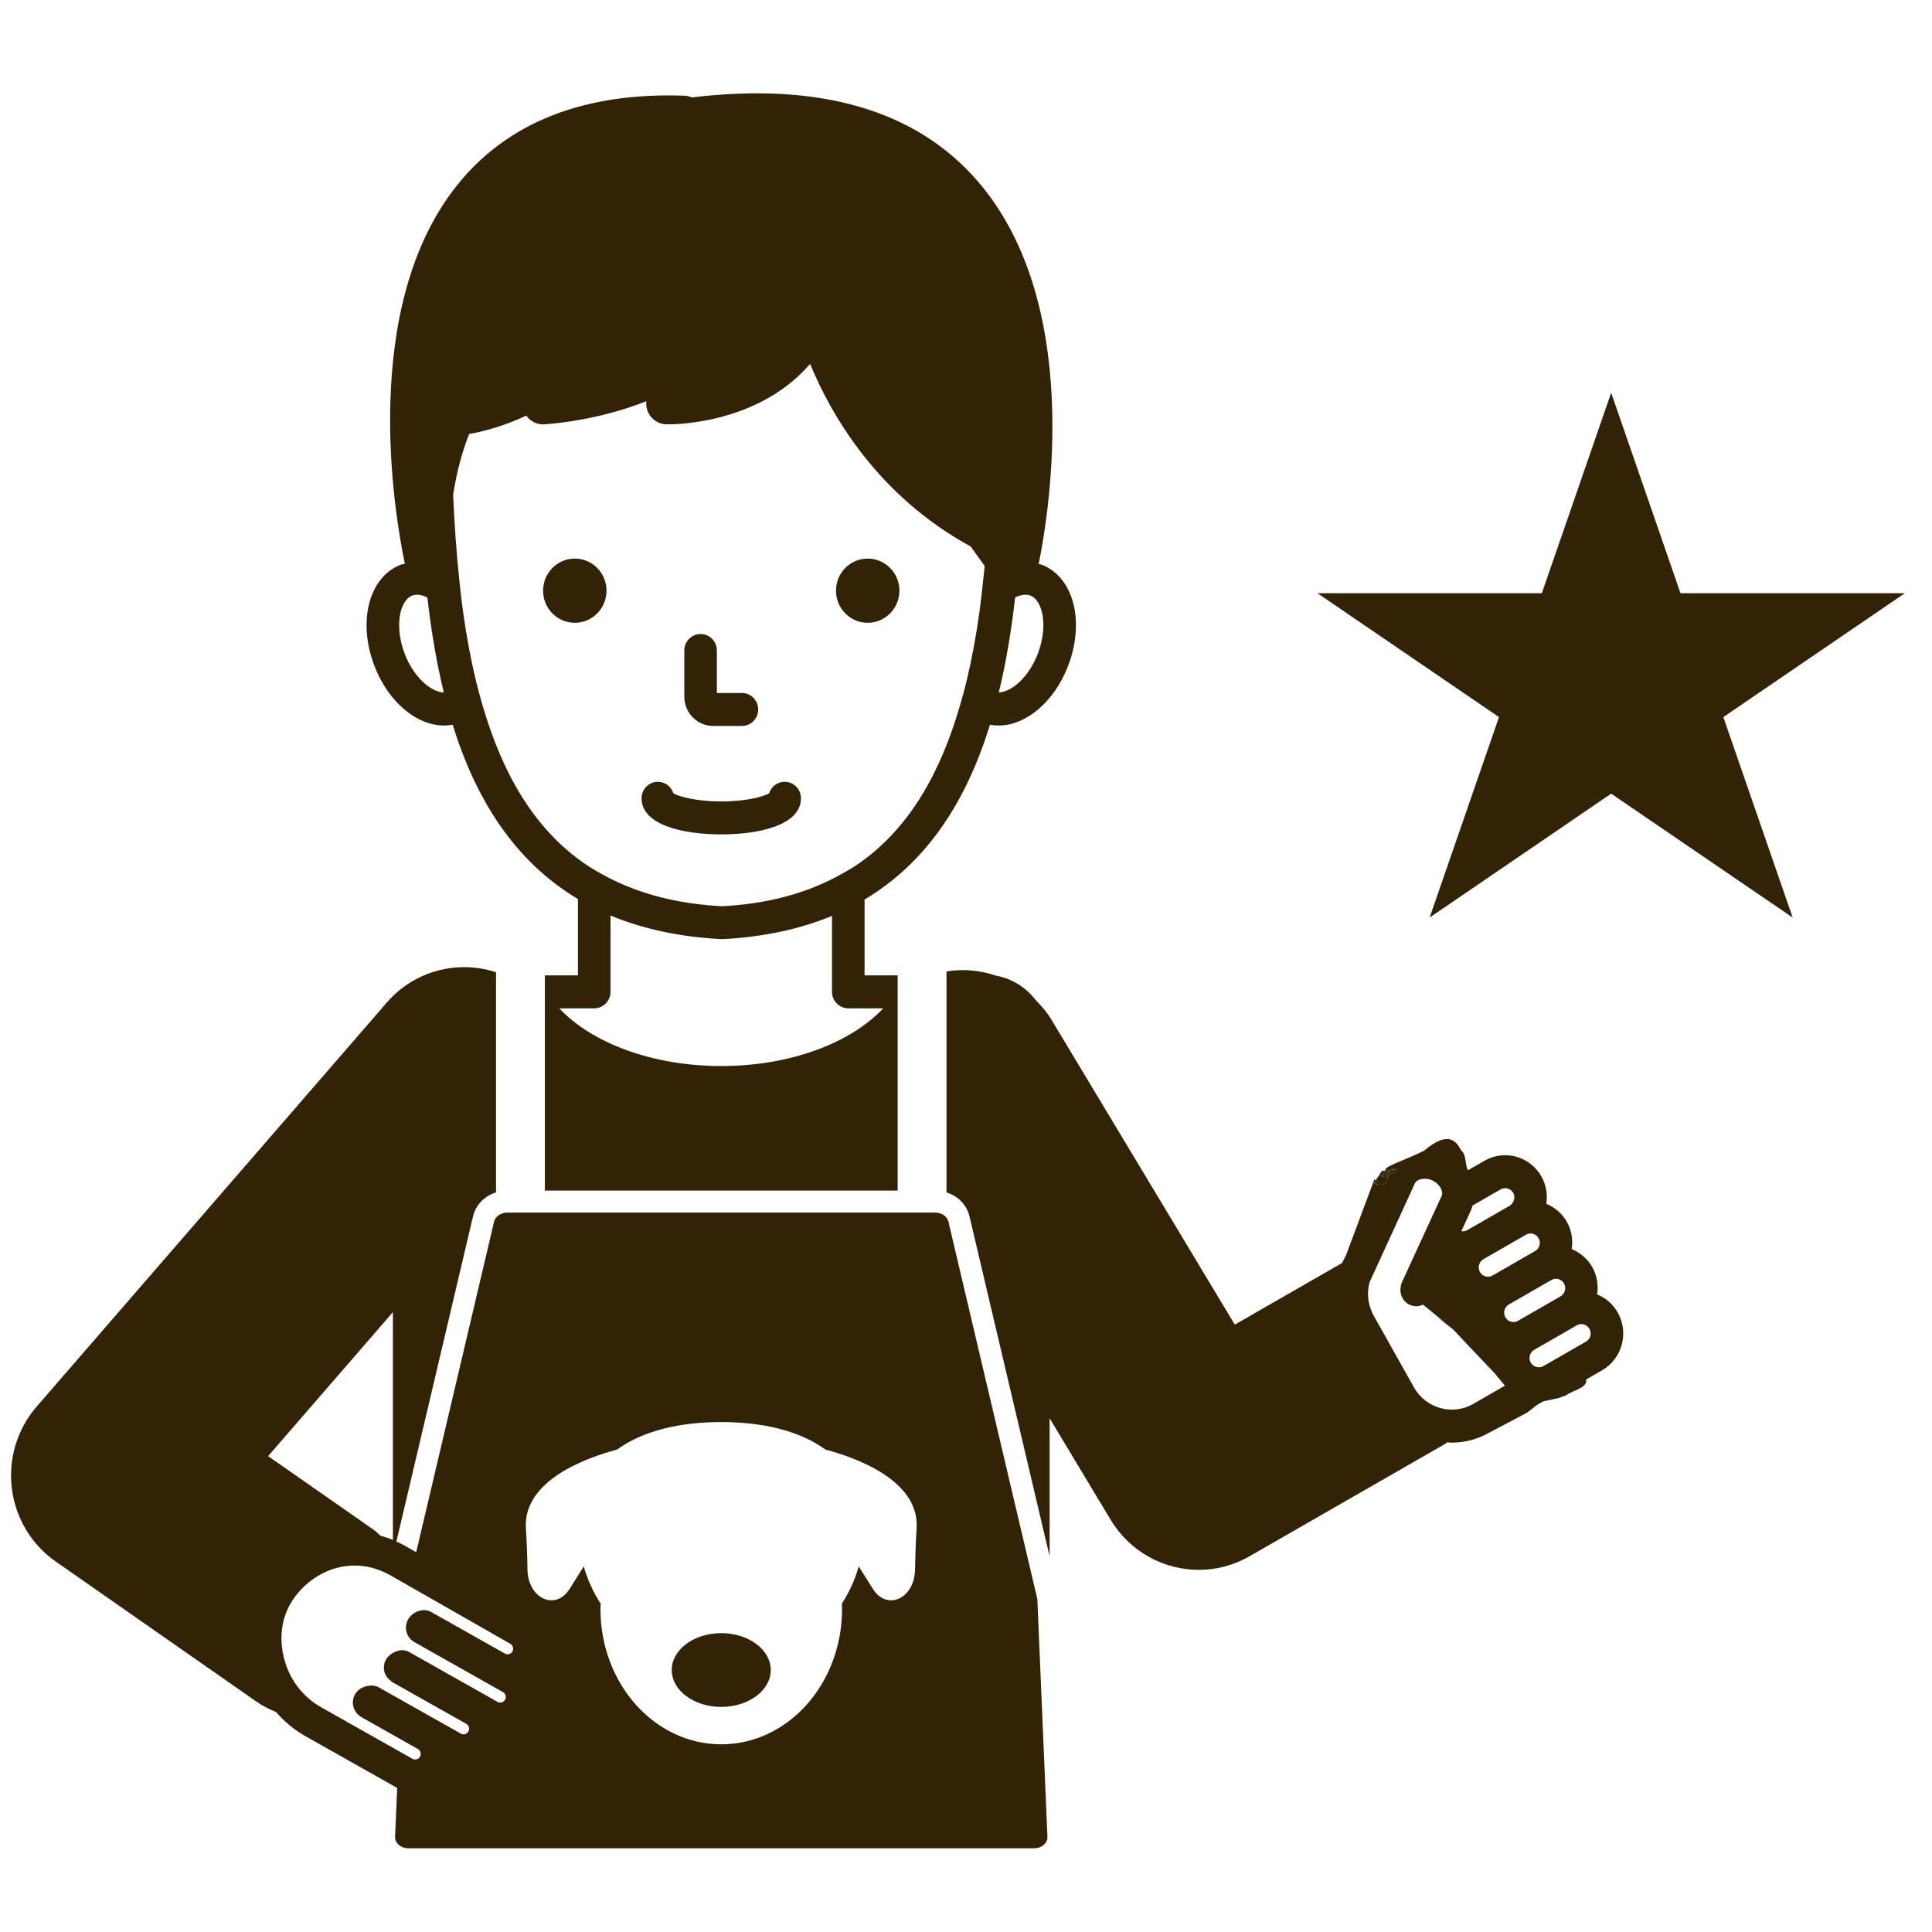<svg width="81" height="81" viewBox="0 0 155 142" fill="none" xmlns="http://www.w3.org/2000/svg">
    <path
        d="M110.863 87.935L110.965 87.712L110.593 87.854L110.371 88.194C110.49 88.316 110.461 88.404 110.213 88.435C111.194 88.777 111.266 88.312 111.334 87.876C111.339 87.842 111.344 87.808 111.35 87.775C111.215 87.822 111.087 87.862 110.994 87.892C110.933 87.912 110.886 87.926 110.863 87.935L110.861 87.941C110.841 87.944 110.844 87.942 110.863 87.935Z"
        fill="#322206" />
    <path d="M111.512 87.374L111.993 87.321C111.75 87.258 111.604 87.289 111.512 87.374Z"
        fill="#322206" />
    <path
        d="M111.993 87.321L111.406 87.545C111.38 87.614 111.364 87.693 111.35 87.775C111.795 87.622 112.326 87.407 111.993 87.321Z"
        fill="#322206" />
    <path fill-rule="evenodd" clip-rule="evenodd"
        d="M86.173 42.183C85.831 40.55 84.897 39.324 83.613 38.818C83.561 38.797 83.507 38.787 83.453 38.776C83.412 38.769 83.372 38.761 83.332 38.749C84.252 34.192 86.847 17.626 78.346 7.931C73.418 2.312 65.729 0.089 55.505 1.315C55.317 1.233 55.113 1.184 54.901 1.177C46.869 0.895 40.723 3.305 36.694 8.332C28.8 18.177 31.658 34.791 32.481 38.728C32.433 38.742 32.385 38.751 32.336 38.761C32.262 38.775 32.189 38.789 32.117 38.818C30.832 39.324 29.899 40.55 29.556 42.183C29.251 43.638 29.421 45.318 30.035 46.913C31.159 49.838 33.434 51.707 35.619 51.707C35.853 51.707 36.085 51.685 36.316 51.641C38.168 57.613 41.259 62.58 46.367 65.628V71.751H43.714V89.019H72.016V71.751H69.362V65.666C74.478 62.622 77.572 57.64 79.424 51.644C79.651 51.686 79.88 51.707 80.111 51.707C82.293 51.707 84.569 49.838 85.695 46.914C86.307 45.318 86.477 43.638 86.173 42.183ZM32.469 45.953C32.045 44.849 31.915 43.675 32.112 42.733C32.268 41.989 32.615 41.46 33.064 41.282C33.186 41.235 33.319 41.212 33.46 41.212C33.715 41.212 33.997 41.29 34.289 41.435C34.588 44.071 35.013 46.626 35.605 49.053C34.605 49.033 33.206 47.869 32.469 45.953ZM70.86 74.396C68.263 77.162 63.422 79.026 57.865 79.026C52.308 79.026 47.467 77.162 44.869 74.396H47.673C48.394 74.396 48.979 73.804 48.979 73.073V66.949C51.525 68.009 54.483 68.671 57.931 68.847C61.323 68.673 64.237 68.02 66.75 66.979V73.073C66.75 73.804 67.335 74.396 68.056 74.396H70.86ZM78.879 40.034C78.794 40.848 78.707 41.66 78.6 42.442C78.329 44.435 77.981 46.316 77.557 48.093C77.397 48.763 77.217 49.407 77.033 50.044C75.432 55.601 72.91 59.929 69.015 62.697C68.44 63.106 67.817 63.462 67.181 63.803C64.621 65.174 61.586 66.016 57.931 66.205C54.284 66.018 51.249 65.192 48.687 63.844C48.007 63.487 47.348 63.105 46.736 62.671C42.833 59.901 40.305 55.58 38.701 50.035C38.517 49.397 38.336 48.752 38.175 48.082C37.751 46.309 37.403 44.432 37.131 42.445C37.024 41.663 36.937 40.85 36.85 40.036C36.62 37.859 36.456 35.578 36.355 33.188C36.661 31.248 37.109 29.637 37.642 28.318C38.446 28.18 40.18 27.8 42.222 26.848C42.543 27.298 43.091 27.584 43.647 27.541C43.936 27.526 47.785 27.303 51.854 25.687C51.833 25.874 51.844 26.066 51.889 26.256C52.063 26.997 52.709 27.526 53.461 27.543C53.811 27.554 60.725 27.64 64.993 22.698C66.639 26.692 70.336 33.234 77.876 37.342L79 38.91C78.978 39.152 78.951 39.388 78.925 39.624C78.909 39.76 78.894 39.897 78.879 40.034ZM83.259 45.953C82.525 47.865 81.129 49.026 80.132 49.052C80.721 46.625 81.144 44.069 81.442 41.434C81.733 41.289 82.015 41.212 82.269 41.212C82.41 41.212 82.543 41.235 82.664 41.282C83.28 41.525 83.526 42.295 83.618 42.733C83.815 43.675 83.684 44.849 83.259 45.953ZM54.901 49.397V45.688C54.901 44.958 55.486 44.365 56.207 44.365C56.928 44.365 57.513 44.958 57.513 45.688V49.097H59.522C60.243 49.097 60.828 49.689 60.828 50.42C60.828 51.15 60.243 51.742 59.522 51.742H57.217C55.94 51.742 54.901 50.69 54.901 49.397ZM48.659 40.89C48.659 42.313 47.52 43.466 46.115 43.466C44.71 43.466 43.571 42.313 43.571 40.89C43.571 39.467 44.71 38.314 46.115 38.314C47.52 38.314 48.659 39.467 48.659 40.89ZM72.158 40.89C72.158 42.313 71.019 43.466 69.614 43.466C68.209 43.466 67.07 42.313 67.07 40.89C67.07 39.467 68.209 38.314 69.614 38.314C71.019 38.314 72.158 39.467 72.158 40.89ZM64.259 57.545C64.259 59.681 60.956 60.442 57.865 60.442C54.774 60.442 51.471 59.681 51.471 57.545C51.471 56.815 52.056 56.222 52.777 56.222C53.36 56.222 53.853 56.608 54.022 57.142C54.459 57.404 55.833 57.797 57.865 57.797C59.897 57.797 61.271 57.404 61.709 57.141C61.877 56.608 62.37 56.222 62.953 56.222C63.674 56.222 64.259 56.815 64.259 57.545ZM129.79 98.804C129.414 98.133 128.83 97.636 128.135 97.35C128.244 96.622 128.136 95.857 127.75 95.168C127.374 94.498 126.791 94.001 126.095 93.714C126.204 92.987 126.097 92.221 125.711 91.532C125.325 90.844 124.73 90.359 124.056 90.082C124.166 89.354 124.058 88.588 123.673 87.9C123.229 87.109 122.51 86.542 121.644 86.301C120.787 86.062 119.879 86.176 119.098 86.623L117.774 87.385C117.522 86.968 117.657 86.132 117.248 85.82C116.965 85.407 116.476 83.941 114.245 85.82C112.744 86.57 111.295 86.995 111.145 87.321L111.1 87.418L110.861 87.445L110.593 87.854L110.965 87.712L110.863 87.935C110.844 87.942 110.841 87.944 110.861 87.941L110.863 87.935C110.886 87.926 110.933 87.912 110.994 87.892C111.087 87.862 111.215 87.822 111.35 87.775C111.344 87.808 111.339 87.842 111.334 87.876C111.266 88.312 111.194 88.777 110.213 88.435L110.371 88.194C110.344 88.166 110.309 88.136 110.267 88.105L107.986 94.213C107.872 94.411 107.77 94.613 107.678 94.824L99.065 99.772L84.37 75.331C84.009 74.731 83.57 74.217 83.099 73.745C82.321 72.728 81.198 72.004 79.895 71.771C78.626 71.345 77.274 71.209 75.935 71.437V89.164C76.254 89.265 76.549 89.412 76.806 89.607C77.288 89.973 77.641 90.488 77.782 91.095L78.112 92.492L84.208 118.361V107.282L89.103 115.425C90.658 118.01 93.381 119.447 96.177 119.447C97.562 119.447 98.965 119.094 100.253 118.353L115.936 109.342C115.97 109.322 116 109.299 116.03 109.275C116.046 109.262 116.063 109.249 116.08 109.237C116.091 109.229 116.102 109.221 116.114 109.214C116.158 109.217 116.201 109.221 116.244 109.224C116.324 109.231 116.403 109.238 116.484 109.238C117.504 109.238 118.538 108.978 119.488 108.432L122.503 106.84C123.427 106.146 122.503 106.84 123.331 106.2L123.823 105.925L125.004 105.675L125.64 105.444C126.181 105.03 127.398 104.854 127.25 104.173L128.531 103.436C129.31 102.988 129.87 102.259 130.108 101.383C130.346 100.508 130.232 99.591 129.79 98.804ZM111.406 87.545L110.965 87.712L111.1 87.418L111.512 87.374C111.464 87.418 111.43 87.477 111.406 87.545ZM111.993 87.321C112.326 87.407 111.795 87.622 111.35 87.775C111.364 87.693 111.38 87.614 111.406 87.545L111.993 87.321ZM111.993 87.321C111.75 87.258 111.604 87.289 111.512 87.374L111.993 87.321ZM122.189 92.695L122.428 92.557C122.541 92.493 122.666 92.459 122.792 92.459C122.859 92.459 122.925 92.469 122.991 92.486C123.183 92.54 123.343 92.665 123.44 92.84C123.643 93.2 123.517 93.661 123.161 93.866L122.923 94.003L121.202 94.993L119.743 95.833C119.571 95.93 119.372 95.954 119.18 95.904C118.989 95.85 118.829 95.725 118.732 95.55C118.53 95.189 118.654 94.729 119.01 94.524L120.356 93.749L122.189 92.695ZM117.996 90.635L118.028 90.564C118.042 90.535 118.05 90.505 118.059 90.475C118.065 90.45 118.072 90.426 118.082 90.402C118.099 90.359 118.112 90.314 118.126 90.27C118.132 90.252 118.138 90.233 118.144 90.215L119.774 89.276L120.389 88.923C120.503 88.859 120.627 88.825 120.755 88.825C120.821 88.825 120.887 88.833 120.952 88.852C121.144 88.906 121.304 89.031 121.401 89.205C121.527 89.429 121.513 89.687 121.409 89.904C121.345 90.035 121.256 90.154 121.122 90.232L120.184 90.772L118.853 91.537L117.703 92.199C117.561 92.28 117.401 92.298 117.24 92.277L117.996 90.635ZM119.392 105.444L118.197 106.131C116.528 107.096 114.39 106.498 113.438 104.805L110.209 99.052C109.749 98.231 109.631 97.278 109.879 96.367L109.894 96.335L110.322 95.4L113.514 88.435C113.606 88.236 113.857 88.107 114.167 88.077C114.397 88.055 114.656 88.081 114.924 88.208C115.193 88.335 115.38 88.519 115.511 88.712C115.54 88.755 115.575 88.796 115.598 88.84C115.708 89.059 115.734 89.282 115.659 89.448L112.986 95.259L112.453 96.417C112.41 96.51 112.395 96.606 112.38 96.703L112.371 96.759C112.277 97.33 112.54 97.917 113.085 98.174C113.264 98.258 113.451 98.298 113.635 98.298C113.821 98.298 113.999 98.246 114.167 98.169L116.497 100.083C114.713 98.799 115.493 99.269 116.497 100.083C117.096 100.713 116.497 100.083 118.916 102.461L116.497 100.083L119.931 103.694L120.736 104.671L119.392 105.444ZM121.782 99.467C121.608 99.564 121.406 99.593 121.219 99.538C121.028 99.484 120.869 99.359 120.772 99.185C120.569 98.823 120.693 98.363 121.049 98.158L122.705 97.205L124.228 96.329L124.468 96.191C124.58 96.127 124.706 96.093 124.832 96.093C124.898 96.093 124.964 96.103 125.031 96.121C125.221 96.174 125.381 96.3 125.478 96.474C125.68 96.835 125.556 97.295 125.201 97.5L124.962 97.637L123.551 98.45L121.782 99.467ZM127.589 100.682C127.536 100.874 127.412 101.036 127.24 101.135H127.238L126.626 101.487L125.899 101.906L123.823 103.101C123.668 103.192 123.495 103.208 123.331 103.179C123.119 103.141 122.923 103.022 122.809 102.819C122.607 102.457 122.733 101.997 123.088 101.792L125.054 100.662L125.583 100.357L126.507 99.826C126.619 99.762 126.745 99.727 126.871 99.727C126.882 99.727 126.894 99.73 126.905 99.732C126.913 99.733 126.922 99.735 126.93 99.736L126.944 99.737C126.986 99.74 127.027 99.744 127.068 99.755C127.26 99.808 127.419 99.934 127.519 100.111C127.616 100.285 127.641 100.487 127.589 100.682ZM83.953 138.975L83.225 121.841C83.222 121.796 83.217 121.751 83.205 121.707L76.088 91.503C76.062 91.39 76.007 91.287 75.935 91.195C75.741 90.946 75.404 90.783 75.027 90.783H40.702C40.325 90.783 39.989 90.947 39.795 91.195C39.723 91.287 39.667 91.389 39.641 91.501L33.391 118.032L32.601 117.581L32.418 117.477C32.225 117.369 32.03 117.28 31.836 117.191L31.802 117.176L37.618 92.49L37.861 91.455L37.947 91.093C38.089 90.486 38.442 89.971 38.924 89.606C39.181 89.411 39.476 89.264 39.795 89.164V71.678V71.501C36.747 70.502 33.27 71.347 31.025 73.942L2.94 106.35C1.382 108.148 0.658 110.534 0.949 112.907C1.24 115.282 2.52 117.416 4.464 118.773L20.575 130.017C21.078 130.368 21.611 130.632 22.154 130.857C22.814 131.624 23.599 132.279 24.484 132.778L30.161 135.981L31.012 136.461L31.522 136.748L31.821 136.917C31.826 136.92 31.831 136.922 31.835 136.924C31.838 136.925 31.841 136.926 31.844 136.927C31.852 136.929 31.859 136.932 31.866 136.936L31.778 138.977L31.696 140.873C31.685 141.132 31.812 141.323 31.921 141.438C32.128 141.659 32.44 141.785 32.775 141.785H82.953C83.288 141.785 83.601 141.659 83.809 141.438C83.918 141.323 84.045 141.132 84.033 140.873L83.953 138.975ZM21.511 110.322L31.522 98.77V117.045C31.193 116.909 30.864 116.802 30.535 116.712C30.465 116.653 30.398 116.592 30.332 116.53C30.215 116.422 30.098 116.314 29.964 116.221L21.511 110.322ZM41.114 125.989C40.996 126.204 40.717 126.285 40.51 126.164L34.571 122.814C34.242 122.629 33.854 122.64 33.506 122.777C33.188 122.902 32.903 123.131 32.734 123.434C32.564 123.741 32.522 124.103 32.616 124.442C32.711 124.779 32.934 125.065 33.237 125.238L33.242 125.24L40.35 129.253C40.488 129.33 40.541 129.456 40.559 129.523C40.579 129.59 40.599 129.724 40.521 129.866C40.445 130.005 40.322 130.057 40.255 130.078C40.188 130.096 40.053 130.117 39.917 130.04L32.971 126.119L32.804 126.025C32.66 125.944 32.503 125.908 32.344 125.895C32.059 125.871 31.777 125.96 31.522 126.112C31.512 126.118 31.502 126.123 31.493 126.128C31.478 126.136 31.464 126.143 31.451 126.152C31.256 126.283 31.08 126.441 30.965 126.647C30.796 126.953 30.754 127.317 30.848 127.654C30.929 127.943 31.118 128.18 31.357 128.353C31.374 128.366 31.389 128.381 31.404 128.396C31.424 128.416 31.444 128.436 31.469 128.45L31.522 128.48L31.584 128.515L32.215 128.871L37.407 131.8C37.545 131.877 37.598 132.003 37.617 132.072C37.636 132.139 37.657 132.272 37.578 132.413C37.502 132.553 37.379 132.606 37.312 132.625C37.247 132.644 37.114 132.666 36.975 132.587L32.172 129.878L31.522 129.511L31.313 129.393L30.952 129.19L30.462 128.913L30.373 128.863C29.959 128.631 29.326 128.72 28.922 128.975C28.53 129.223 28.297 129.662 28.308 130.129C28.314 130.376 28.395 130.606 28.522 130.807C28.637 130.987 28.788 131.145 28.978 131.252L30.33 132.015L31.181 132.495L31.522 132.688L32.038 132.979L33.526 133.819C33.663 133.896 33.715 134.022 33.734 134.089C33.753 134.156 33.774 134.29 33.697 134.43C33.58 134.644 33.299 134.728 33.092 134.606L31.994 133.986L31.522 133.72L31.138 133.503L30.287 133.023L27.177 131.268L25.757 130.467C24.541 129.781 23.583 128.684 23.061 127.377C22.353 125.61 22.433 123.677 23.273 122.208C24.296 120.42 26.265 119.099 28.456 119.099C29.344 119.099 30.268 119.322 31.181 119.812C31.2 119.823 31.22 119.83 31.239 119.84C31.246 119.843 31.253 119.846 31.26 119.85L31.522 120L31.971 120.256L32.76 120.707L33.229 120.974L40.941 125.377C41.08 125.455 41.132 125.582 41.151 125.649C41.171 125.716 41.191 125.851 41.114 125.989ZM73.41 119.429C73.373 121.753 71.159 122.767 70.03 120.973L68.894 119.17C68.592 120.24 68.133 121.244 67.538 122.159C67.54 122.216 67.543 122.272 67.546 122.329C67.551 122.413 67.556 122.498 67.556 122.584C67.556 128.581 63.218 133.442 57.865 133.442C52.512 133.442 48.173 128.581 48.173 122.584C48.173 122.498 48.178 122.414 48.183 122.329C48.186 122.273 48.19 122.216 48.192 122.159C47.596 121.244 47.136 120.24 46.834 119.17L45.7 120.973C44.571 122.767 42.357 121.753 42.318 119.429C42.301 118.344 42.262 117.217 42.191 116.113C41.944 112.235 47.158 110.417 49.507 109.795C51.597 108.274 54.563 107.589 57.865 107.589C61.166 107.589 64.132 108.274 66.222 109.795C68.572 110.417 73.785 112.235 73.538 116.113C73.467 117.217 73.429 118.344 73.41 119.429ZM53.893 127.483C53.893 125.849 55.671 124.524 57.865 124.524C60.058 124.524 61.836 125.849 61.836 127.483C61.836 129.116 60.058 130.441 57.865 130.441C55.671 130.441 53.893 129.116 53.893 127.483Z"
        fill="#322206" />
    <path
        d="M111.406 87.545C111.43 87.477 111.464 87.418 111.512 87.374L111.1 87.418L110.965 87.712L111.406 87.545Z"
        fill="#322206" />
    <path d="M110.371 88.194C110.49 88.316 110.461 88.404 110.213 88.435L110.371 88.194Z"
        fill="#322206" />
    <path
        d="M129.26 25.011L134.822 41.092H152.821L138.259 51.031L143.821 67.112L129.26 57.173L114.698 67.112L120.26 51.031L105.698 41.092H123.698L129.26 25.011Z"
        fill="#322206" />
</svg>